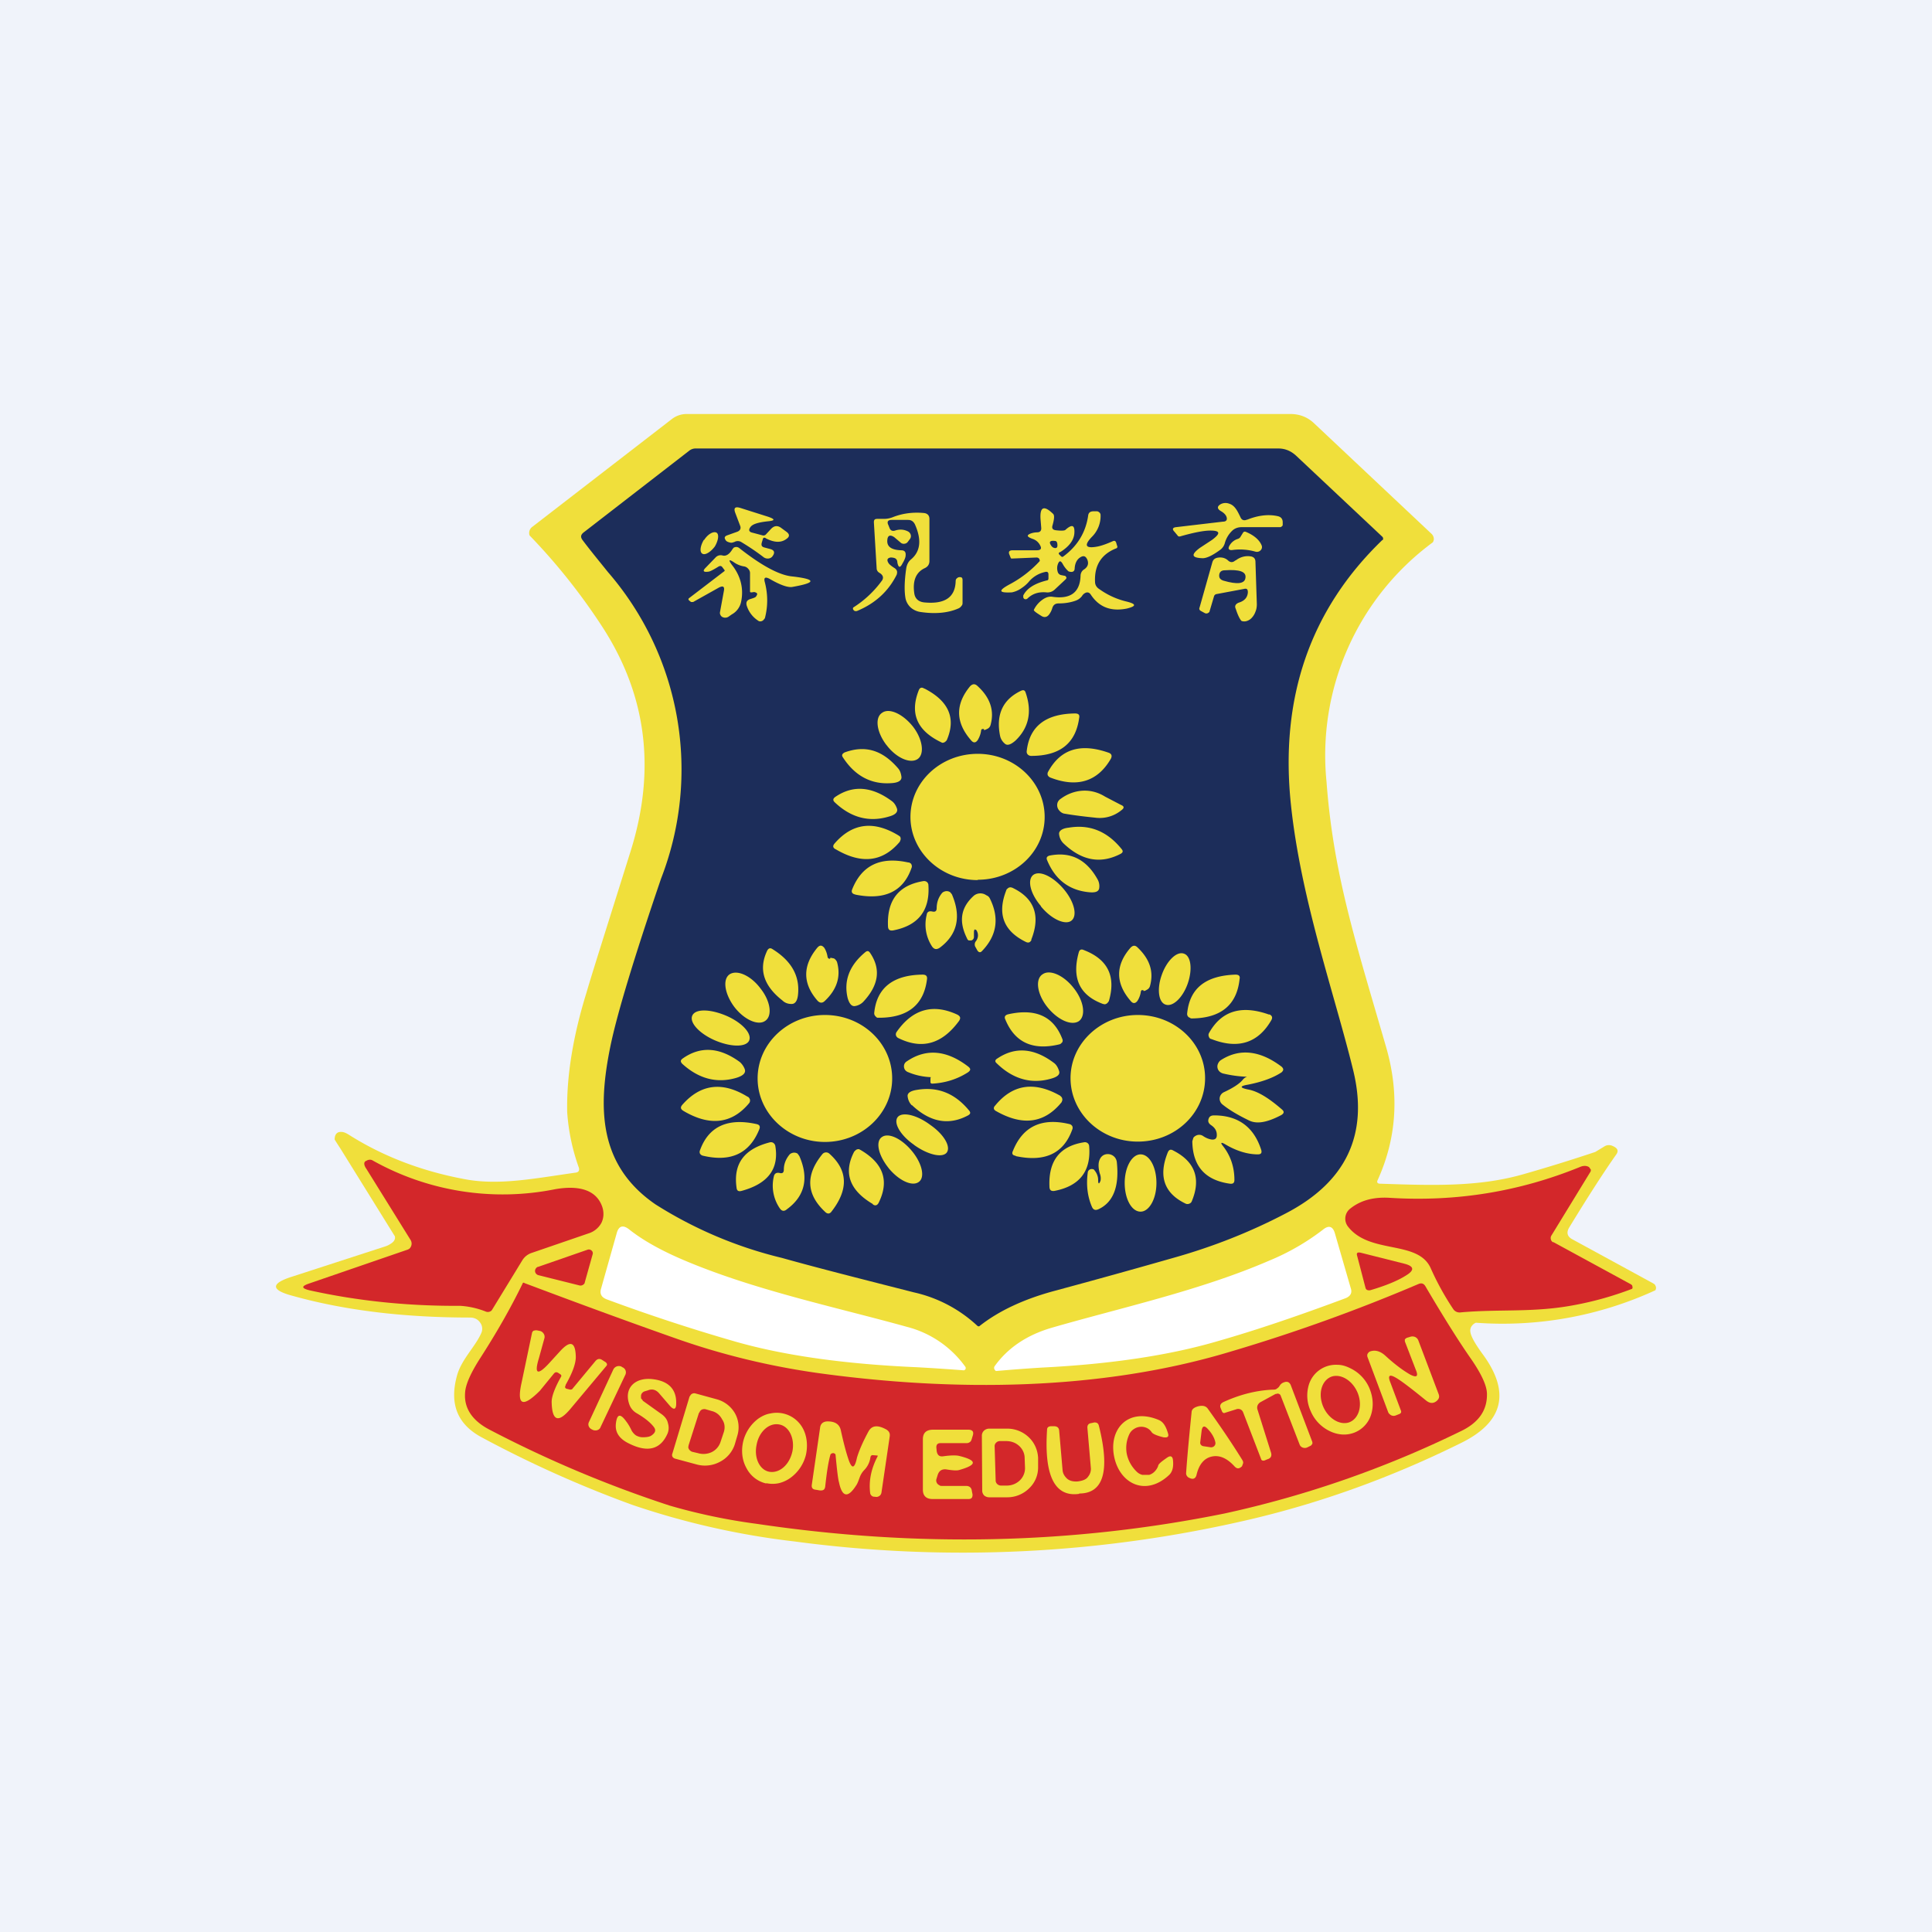 <!-- by TradeStack --><svg width="56" height="56" viewBox="0 0 56 56" xmlns="http://www.w3.org/2000/svg"><path fill="#F0F3FA" d="M0 0h56v56H0z"/><path d="m46.24 33.39.28-.17a.25.25 0 0 1 .23 0c.14.06.17.14.1.24-.34.48-.8 1.19-1.36 2.11-.1.16-.06.28.1.36l2.33 1.27c.03.02.05.03.06.06a.13.13 0 0 1 0 .14 10.59 10.59 0 0 1-5.2.94.25.25 0 0 0-.1.07.23.23 0 0 0-.06.2c.02.14.15.36.37.66.8 1.1.58 1.96-.65 2.56-2 .99-4.03 1.72-6.06 2.2a36.6 36.6 0 0 1-13.25.65 22.7 22.7 0 0 1-4.7-1.06 33 33 0 0 1-4.39-1.97c-.69-.38-.92-.97-.69-1.79.13-.46.53-.83.7-1.22a.3.3 0 0 0-.03-.3.34.34 0 0 0-.12-.11.37.37 0 0 0-.16-.04c-1.9 0-3.62-.2-5.16-.63-.64-.17-.64-.36 0-.56l2.71-.88a.52.52 0 0 0 .12-.06.38.38 0 0 0 .1-.08.2.2 0 0 0 .04-.09c0-.03 0-.06-.02-.08l-1.57-2.53a9.33 9.33 0 0 1-.16-.25c0-.15.07-.23.2-.22.06 0 .13.03.21.08 1.01.64 2.15 1.07 3.42 1.3.98.17 2.01-.04 3.15-.2.09-.01.12-.06.1-.14a5.93 5.93 0 0 1-.34-1.62c-.02-1.04.17-2.2.56-3.46.15-.52.58-1.87 1.27-4.07.76-2.4.47-4.59-.85-6.59a17.66 17.66 0 0 0-2.07-2.59.22.22 0 0 1 .08-.25l4.04-3.12a.7.7 0 0 1 .43-.15h17.5c.27 0 .5.09.69.27l3.4 3.2a.21.21 0 0 1 .07.17.2.2 0 0 1-.03.08 7.67 7.67 0 0 0-3.08 6.94c.2 2.69.85 4.66 1.73 7.7.39 1.36.3 2.64-.25 3.85-.03.06 0 .1.07.1 1.5.05 2.84.1 4.14-.27a48.8 48.8 0 0 0 2.1-.65Z" fill="#F0DF3B"/><path d="M28.4 38.43c-.02.02-.04.02-.07 0a3.96 3.96 0 0 0-1.84-.97c-1.49-.38-2.76-.7-3.83-1A12.16 12.16 0 0 1 19 34.91c-1.66-1.14-1.67-2.8-1.31-4.57.19-.93.68-2.55 1.47-4.87a8.74 8.74 0 0 0-1.54-8.89c-.24-.3-.49-.6-.73-.92-.07-.09-.06-.16.03-.23l3.05-2.36a.3.3 0 0 1 .17-.07h16.92c.2 0 .37.08.51.21l2.5 2.35a.07.07 0 0 1 .02.05v.03l-.03.02c-2.09 2.02-2.97 4.58-2.64 7.68.29 2.74 1.27 5.5 1.8 7.67.46 1.87-.2 3.25-1.95 4.16-1.03.54-2.12.97-3.26 1.29-1.54.44-2.68.75-3.42.95-.9.24-1.63.58-2.19 1.02Z" fill="#1C2D5A"/><path d="M36.16 15.06c.3-.12.6-.16.87-.1.1.02.15.08.15.18v.06c0 .02 0 .04-.02.05a.08.08 0 0 1-.05.03h-1.12c-.1 0-.19.03-.26.09a.79.79 0 0 0-.23.38.36.36 0 0 1-.15.2c-.22.16-.38.23-.49.23-.32-.01-.35-.1-.08-.3l.35-.23c.27-.2.24-.28-.1-.27-.2.01-.48.07-.83.17-.03 0-.05 0-.06-.02l-.1-.12c-.07-.07-.05-.12.05-.13l1.36-.16c.1 0 .13-.06.1-.14-.02-.06-.08-.12-.17-.17-.11-.07-.1-.14.01-.2a.3.3 0 0 1 .24-.01c.17.05.25.24.32.38.04.1.11.12.2.08ZM21.27 15.71c-.03.02-.08.03-.13.01-.05-.01-.1-.04-.11-.07-.04-.06-.03-.1.04-.13l.28-.1c.1-.03.14-.1.1-.19l-.14-.37c-.05-.14 0-.18.14-.14l.82.26c.2.07.2.11-.01.13-.28.03-.45.08-.51.17-.06.08-.04.14.06.16l.3.08a.1.1 0 0 0 .1-.04l.13-.14c.09-.1.19-.12.3-.04l.15.11c.1.07.1.14.02.2-.16.13-.36.12-.6 0-.05-.04-.09-.03-.1.02l-.03.1c-.02.08 0 .12.08.14l.15.04c.13.03.16.1.09.2-.03.05-.08.08-.15.08a.2.2 0 0 1-.13-.05 6.9 6.9 0 0 0-.62-.42.2.2 0 0 0-.23 0ZM30.72 16c-.04.03-.04.05-.01.08l.05.05c.02.01.04.02.06 0 .41-.3.65-.7.72-1.18.01-.09.06-.13.16-.13h.1a.1.1 0 0 1 .06.03c.02.01.03.03.04.06a.85.85 0 0 1-.25.65c-.24.25-.19.35.17.28.1-.02.25-.07.45-.16.04-.01.06 0 .08.04l.03.1c.02.04 0 .07-.04.08-.42.17-.62.49-.6.96 0 .1.05.17.13.22.24.17.5.29.8.36.27.07.27.13-.01.2-.46.09-.8-.04-1.04-.4-.05-.08-.12-.09-.2-.03a.24.24 0 0 0-.06.07c-.05.06-.1.1-.18.13-.14.05-.3.08-.49.08-.1 0-.16.04-.19.14a.58.58 0 0 1-.09.18c-.06.08-.14.1-.23.04-.16-.1-.23-.15-.21-.18a.77.77 0 0 1 .25-.29c.1-.07.2-.1.3-.08.51.07.78-.13.8-.6 0-.09.04-.16.11-.2.1-.07.13-.16.09-.27-.05-.12-.12-.14-.23-.06-.08.06-.13.16-.14.3 0 .1-.07.13-.18.09a.79.79 0 0 1-.17-.22c-.06-.1-.1-.09-.14.02a.35.35 0 0 0 0 .22.13.13 0 0 0 .1.09l.1.02c.01 0 .02 0 .03.02l.02.02v.03l-.02.03-.32.3a.3.3 0 0 1-.24.08c-.23-.02-.4.04-.54.17a.08.08 0 0 1-.1.02.07.07 0 0 1-.03-.05v-.05c.1-.2.32-.35.7-.44.01 0 .03-.02.03-.05v-.12c0-.06-.03-.09-.1-.07a.85.85 0 0 0-.45.26.98.98 0 0 1-.22.2.73.73 0 0 1-.29.13c-.39.02-.4-.05-.07-.23a3.25 3.25 0 0 0 .88-.68l-.01-.05a.09.09 0 0 0-.04-.04.1.1 0 0 0-.05-.01l-.72.03-.02-.01-.04-.1c-.04-.09 0-.13.09-.13h.7c.12 0 .15-.05.1-.14a.37.37 0 0 0-.22-.19c-.16-.06-.18-.1-.07-.15a.58.58 0 0 1 .2-.04c.09 0 .13-.05.12-.14l-.02-.25c-.02-.35.1-.4.36-.15.05.04.04.15-.01.33-.03.09 0 .14.1.15.16.02.25.01.27-.01.2-.18.28-.14.26.11-.02.2-.16.38-.42.54ZM25.72 15.65c-.02.19.11.29.4.3.1 0 .14.05.13.15 0 .05-.03.13-.09.23-.07.14-.12.13-.15-.03 0-.06-.03-.1-.07-.12a.32.32 0 0 0-.13-.02c-.1.02-.11.08-.05.17.02.03.08.08.16.13s.1.11.07.2c-.24.48-.62.83-1.15 1.05-.05.01-.08 0-.1-.03-.02-.02-.02-.04-.01-.07a3.02 3.02 0 0 0 .84-.79c.04-.07.03-.13-.04-.19l-.06-.04a.15.15 0 0 1-.06-.12l-.08-1.33c0-.07.02-.1.1-.1h.2a.7.7 0 0 0 .25-.05c.28-.11.58-.15.9-.12.1.01.16.07.16.17v1.22c0 .1-.05.17-.14.21-.25.12-.35.36-.3.72.02.16.12.25.28.27.6.06.9-.14.92-.6 0-.05.01-.08.04-.1a.11.11 0 0 1 .1-.03c.04 0 .06.03.06.08v.65c0 .04 0 .07-.03.1a.2.2 0 0 1-.1.08c-.3.13-.67.16-1.08.1a.55.55 0 0 1-.28-.12.5.5 0 0 1-.16-.26c-.04-.2-.04-.5.02-.9.02-.1.06-.18.13-.24.28-.23.32-.57.12-1.02-.04-.08-.1-.13-.2-.13h-.47c-.11 0-.15.05-.1.15l.04.1c.03.06.08.08.15.06.15-.05.28-.03.39.03a.16.16 0 0 1 .07.1.14.14 0 0 1-.03.12l-.06.08a.13.13 0 0 1-.09.05.14.14 0 0 1-.1-.02l-.2-.17c-.12-.08-.19-.05-.2.08Z" fill="#F0DF3B"/><path d="m35.95 15.57.08-.13c.02-.03.05-.04.09-.02.24.1.39.24.45.39a.13.13 0 0 1-.03.14.15.15 0 0 1-.15.04 1.64 1.64 0 0 0-.65-.05c-.12.02-.16-.03-.1-.13a.42.42 0 0 1 .24-.19.14.14 0 0 0 .07-.05ZM20.4 15.65c-.1.17-.13.35-.04.4.08.05.24-.05.36-.21.1-.17.13-.35.05-.4-.09-.05-.25.04-.36.21Z" fill="#F0DF3B"/><path d="M30.58 15.68c.05 0 .07.05.07.13 0 .06-.03.09-.1.07a.15.15 0 0 1-.07-.05c-.09-.12-.05-.17.1-.15Z" fill="#1C2D5A"/><path d="M21.22 16.38c.26.33.34.7.26 1.07a.54.54 0 0 1-.27.36l-.1.07a.18.18 0 0 1-.18 0 .14.14 0 0 1-.05-.06.12.12 0 0 1-.01-.08l.11-.6c.03-.14-.02-.17-.14-.11l-.75.42h-.06l-.06-.05c-.02-.02-.02-.04 0-.06l1.02-.78c.02-.01.02-.03 0-.05l-.06-.08c-.03-.03-.06-.03-.1-.01-.16.1-.26.15-.3.15-.14.02-.17-.02-.08-.11l.29-.3a.2.2 0 0 1 .2-.06c.1.03.2-.03.29-.18l.03-.04a.14.14 0 0 1 .16 0c.66.52 1.18.8 1.56.83.68.08.68.18 0 .3-.13.03-.36-.05-.67-.23-.13-.07-.18-.04-.14.1.09.35.09.7 0 1.04l-.04.05a.13.13 0 0 1-.11.04.13.13 0 0 1-.06-.03.8.8 0 0 1-.32-.44c-.02-.1.02-.15.12-.18.1-.03.15-.05.16-.08.05-.07.03-.1-.06-.12l-.07.01c-.04 0-.05 0-.05-.03v-.54a.18.18 0 0 0-.05-.11.2.2 0 0 0-.11-.07.7.7 0 0 1-.29-.11c-.16-.11-.19-.09-.07.07ZM35.81 16.25c.14-.11.3-.15.46-.12.08.02.12.07.12.16l.04 1.22c0 .08-.01.15-.04.22a.5.5 0 0 1-.1.17.33.33 0 0 1-.15.1.24.24 0 0 1-.15 0c-.03-.02-.1-.13-.17-.35-.04-.08-.01-.14.08-.18.17-.05.26-.15.27-.3 0-.09-.03-.12-.11-.1l-.8.15a.09.09 0 0 0-.07.06l-.13.44s0 .02-.02.03a.1.1 0 0 1-.12.02l-.11-.06c-.04-.02-.06-.06-.04-.1l.37-1.31c.02-.07.06-.11.13-.13.13-.03.24 0 .32.07.07.07.15.07.22 0Z" fill="#F0DF3B"/><path d="M36.1 16.75c-.02.17-.23.2-.64.08-.09-.03-.13-.08-.12-.17.01-.08.06-.13.16-.13.43-.03.63.04.6.22Z" fill="#1C2D5A"/><path d="M28.52 21.15v-.02h-.03a.05.05 0 0 0-.05.03.7.7 0 0 1-.1.29c-.06.09-.13.09-.2 0-.45-.52-.45-1.04-.02-1.56.07-.07.14-.08.22 0 .36.33.49.71.37 1.13a.17.17 0 0 1-.1.11c-.06.03-.09.04-.09.02ZM26.8 19.96c.7.36.92.86.64 1.5l-.03.03a.13.13 0 0 1-.1.04l-.04-.02c-.7-.34-.9-.84-.64-1.5.03-.08.09-.1.16-.05ZM28.99 21.34c-.13-.63.08-1.07.61-1.32.07-.03.11-.01.13.06.19.55.09 1.02-.3 1.39-.14.12-.24.15-.31.08a.4.4 0 0 1-.13-.21ZM25.7 21.6c.27.36.68.55.9.4.2-.14.15-.56-.13-.93-.29-.37-.69-.56-.9-.41-.22.14-.16.56.12.93ZM31.16 20.68c.1 0 .14.04.12.13-.1.74-.56 1.1-1.39 1.1a.14.14 0 0 1-.1-.04.12.12 0 0 1-.03-.1c.08-.71.54-1.08 1.4-1.09Z" fill="#F0DF3B"/><path d="M32.14 21.82c.08.03.1.09.06.17-.38.66-.97.85-1.75.55a.14.14 0 0 1-.05-.03.13.13 0 0 1-.03-.04.12.12 0 0 1 .01-.1c.36-.66.94-.84 1.76-.55ZM26.04 22.28c.05.06.08.15.09.25 0 .1-.1.16-.3.17-.58.04-1.05-.21-1.4-.75-.04-.06-.02-.1.05-.14.6-.22 1.1-.07 1.56.47ZM28.34 25.5c1.07 0 1.94-.81 1.94-1.82s-.87-1.83-1.94-1.83c-1.08 0-1.95.82-1.95 1.83 0 1 .87 1.83 1.95 1.83ZM25.85 23.22c.07.05.12.13.15.22.03.1-.05.18-.24.23-.57.17-1.1.03-1.57-.42-.05-.05-.05-.1.02-.15.51-.35 1.06-.31 1.64.12ZM31.74 23.7c-.5-.05-.8-.1-.91-.12a.26.26 0 0 1-.12-.08.23.23 0 0 1-.05-.25.24.24 0 0 1 .09-.1c.34-.25.83-.34 1.28-.06l.46.24c.1.04.1.09.02.15a.99.99 0 0 1-.77.22ZM24.23 24.62c-.09-.04-.1-.1-.04-.17.52-.6 1.14-.67 1.86-.23l.04.03a.12.12 0 0 1 .01.1l-.02.05c-.49.58-1.1.66-1.85.22ZM30.82 24.44a.43.43 0 0 1-.12-.25c-.02-.1.08-.18.28-.2.6-.1 1.11.1 1.53.62.05.06.04.1-.03.14-.58.3-1.13.2-1.66-.31Z" fill="#F0DF3B"/><path d="M31.82 25.5a.4.4 0 0 1 .04.25c-.02.1-.12.13-.31.11-.57-.06-.97-.37-1.2-.93-.03-.07 0-.11.07-.13.6-.12 1.07.1 1.4.7ZM24.8 25.93c-.1-.02-.13-.07-.1-.15.28-.7.82-.96 1.63-.78.02 0 .04 0 .05.02.02 0 .03.02.04.04a.12.12 0 0 1 0 .1c-.24.69-.79.94-1.63.77ZM30.17 26.27c.3.37.7.55.88.42.19-.14.09-.55-.21-.91-.31-.37-.7-.56-.89-.42-.18.14-.09.54.22.9Z" fill="#F0DF3B"/><path d="M25.74 26.87c-.04-.77.3-1.21 1.02-1.33a.14.14 0 0 1 .1.02.12.12 0 0 1 .05.09c.05.74-.29 1.18-1.03 1.32-.09.01-.13-.02-.14-.1ZM29.9 27.24c-.04.08-.09.1-.17.06-.65-.32-.83-.82-.56-1.5 0-.02.02-.03.03-.04a.12.12 0 0 1 .1-.04l.04.01c.64.3.83.81.55 1.51ZM27.15 26.33c0-.17.05-.32.16-.45a.17.17 0 0 1 .07-.04.18.18 0 0 1 .16.02l.05.06c.28.65.16 1.17-.35 1.55-.09.06-.16.05-.22-.03a1.16 1.16 0 0 1-.16-.92c.01-.09.07-.12.16-.1.09.02.13-.01.13-.1ZM28.23 26.98v.18a.1.1 0 0 1-.02.06.1.1 0 0 1-.06.04h-.07a.1.1 0 0 1-.05-.06c-.25-.5-.18-.9.2-1.24a.3.3 0 0 1 .36-.01c.05.02.08.05.1.09.28.56.21 1.07-.22 1.52-.05.06-.1.05-.14-.01l-.05-.09a.15.15 0 0 1 0-.17c.08-.1.09-.22.02-.33l-.02-.01a.03.03 0 0 0-.04 0v.03ZM24.07 27.76l.1.02c.04.02.07.06.09.1.12.42 0 .8-.35 1.13-.07.07-.14.07-.21 0-.44-.5-.44-1.02-.01-1.54.07-.08.13-.08.2 0 .04.06.08.15.1.28l.02.03.03.01h.02l.01-.03ZM33.15 28.71l-.01-.01h-.05l-.02.03a.67.67 0 0 1-.1.28c-.06.08-.13.09-.2 0-.44-.51-.44-1.03-.01-1.53.07-.08.14-.09.21-.02.36.34.48.71.36 1.13a.17.17 0 0 1-.09.1c-.06.04-.1.04-.1.02ZM22.68 29c-.55-.43-.7-.91-.44-1.45.04-.07.09-.08.15-.04.55.34.8.78.74 1.33-.02.18-.09.27-.2.26-.1 0-.19-.04-.25-.1ZM31.27 27.6c.02-.07.07-.1.15-.06.7.27.93.77.72 1.48l-.03.04a.13.13 0 0 1-.09.05l-.05-.01c-.68-.25-.91-.75-.7-1.5ZM25.02 29.04a.43.43 0 0 1-.23.12c-.1.02-.17-.06-.22-.23-.12-.5.05-.95.51-1.33.06-.05.1-.04.14.02.32.47.25.94-.2 1.42ZM33.67 28.27c-.14.4-.09.79.12.85.21.07.5-.21.64-.62.14-.41.09-.8-.12-.86-.21-.07-.5.22-.64.63ZM21.28 29.18c.28.37.69.56.9.41.21-.14.16-.56-.13-.93-.28-.38-.68-.56-.9-.42-.21.14-.15.56.13.94ZM26.74 28.25c.1 0 .14.04.13.13-.09.74-.55 1.12-1.39 1.12h-.05a.13.13 0 0 1-.05-.04.12.12 0 0 1-.04-.1c.07-.72.54-1.1 1.4-1.11ZM30.35 29.18c.3.38.7.56.92.42.21-.15.15-.58-.14-.95-.29-.38-.7-.56-.91-.41-.22.14-.16.57.13.94ZM35.81 28.25c.1 0 .14.04.12.13-.08.75-.54 1.13-1.38 1.14-.02 0-.04 0-.06-.02a.13.13 0 0 1-.04-.02.12.12 0 0 1-.04-.1c.07-.73.53-1.1 1.4-1.13ZM20.71 30.15c.46.2.9.21 1 .02.1-.2-.19-.52-.64-.72-.46-.2-.9-.22-1-.02-.1.2.19.52.64.72ZM27.8 29.59c-.49.67-1.07.84-1.76.5a.13.13 0 0 1-.07-.08.12.12 0 0 1 .02-.1c.46-.66 1.05-.83 1.76-.5.09.05.1.1.05.18ZM29.22 29.4c.8-.18 1.32.06 1.57.71a.11.11 0 0 1 0 .1l-.04.04a.13.13 0 0 1-.04.02c-.78.19-1.3-.06-1.57-.72-.04-.08 0-.13.08-.15Z" fill="#F0DF3B"/><path d="M36.79 29.4c.09.04.1.1.06.17-.38.66-.96.85-1.73.55a.13.13 0 0 1-.05-.02.12.12 0 0 1-.03-.05.12.12 0 0 1 0-.1c.36-.65.94-.83 1.75-.54ZM23.91 33.1c1.08 0 1.95-.83 1.95-1.84 0-1.02-.87-1.84-1.95-1.84-1.07 0-1.95.82-1.95 1.84 0 1.01.88 1.84 1.95 1.84ZM32.98 33.09c1.08 0 1.95-.82 1.95-1.84 0-1.01-.87-1.83-1.95-1.83-1.07 0-1.95.82-1.95 1.83 0 1.02.88 1.84 1.95 1.84ZM21.44 30.78c.06.05.12.13.15.22.03.1-.05.18-.24.24-.57.17-1.1.03-1.58-.41-.05-.06-.05-.1.02-.15.51-.36 1.06-.33 1.65.1ZM27.36 31.21c-.38.04-.72 0-1.03-.13a.2.2 0 0 1-.09-.06.18.18 0 0 1-.02-.19.19.19 0 0 1 .07-.07c.56-.38 1.16-.32 1.78.16.07.06.07.1-.01.16-.31.2-.66.31-1.04.33-.03 0-.05-.02-.05-.04v-.1c0-.05.02-.06.06-.06h.33ZM30.55 30.81c.07.05.12.14.15.24.03.1-.06.17-.25.22-.57.16-1.1 0-1.56-.45-.06-.05-.05-.1.02-.14.52-.35 1.07-.3 1.64.13ZM36.35 31.21c-.28.01-.58-.02-.88-.09a.24.24 0 0 1-.12-.06.2.2 0 0 1-.04-.24.22.22 0 0 1 .09-.1c.54-.34 1.13-.27 1.75.2.06.06.06.1 0 .16-.24.16-.57.28-.98.36-.24.04-.24.09.01.14.28.05.6.25.98.58.07.06.06.11-.02.16-.4.21-.7.27-.93.16-.31-.15-.57-.3-.78-.47a.21.21 0 0 1-.06-.08.2.2 0 0 1 .02-.2.22.22 0 0 1 .08-.07c.26-.12.45-.24.55-.36a.27.27 0 0 1 .1-.08.3.3 0 0 1 .13-.02 1.2 1.2 0 0 0 .1.01ZM19.81 32.2c-.08-.05-.1-.1-.03-.18.53-.6 1.16-.68 1.89-.23.02 0 .03.02.04.03a.12.12 0 0 1 0 .16c-.5.6-1.14.67-1.9.22ZM28.88 32.21c-.08-.04-.1-.1-.03-.17.51-.62 1.14-.7 1.88-.28l.04.04a.13.13 0 0 1 .02.1l-.02.05c-.49.6-1.11.7-1.89.26ZM26.43 32.04a.43.43 0 0 1-.12-.25c-.02-.1.07-.17.27-.2.6-.1 1.1.1 1.51.6.05.06.04.1-.03.14-.56.3-1.1.2-1.63-.3ZM26.5 33.19c.39.28.81.38.94.22.13-.17-.08-.53-.47-.8-.4-.3-.82-.39-.95-.23-.13.17.08.53.47.8ZM35.45 33.22c.22.28.33.61.33.98 0 .09-.04.12-.13.11-.72-.1-1.08-.51-1.09-1.23l.03-.1a.19.19 0 0 1 .07-.06.2.2 0 0 1 .2 0c.1.07.19.1.26.11.1.01.15-.03.15-.13 0-.12-.05-.21-.17-.29-.07-.05-.1-.11-.06-.2.02-.05.07-.08.15-.08.7 0 1.16.34 1.37 1.01.02.08-.01.12-.1.12-.3 0-.63-.1-.96-.3-.11-.06-.13-.04-.05.06Z" fill="#F0DF3B"/><path d="M29.44 33.5c-.09-.01-.12-.06-.08-.14.28-.7.82-.97 1.63-.78a.13.13 0 0 1 .09.06.12.12 0 0 1 0 .1c-.25.7-.8.95-1.64.77ZM21.92 32.58c.1.02.12.07.09.15-.28.7-.82.96-1.63.77a.14.14 0 0 1-.09-.06.12.12 0 0 1 0-.1c.25-.69.8-.94 1.63-.76ZM25.75 33.85c.3.37.69.55.88.41.19-.13.1-.54-.2-.9-.3-.36-.68-.54-.87-.4-.19.13-.1.53.2.9Z" fill="#F0DF3B"/><path d="M21.49 34.52c-.08.02-.13 0-.14-.09-.1-.7.22-1.13.97-1.32a.13.13 0 0 1 .1.02l.03.03.02.04c.12.67-.2 1.11-.98 1.32ZM30.42 34.42c-.04-.76.29-1.2 1-1.31a.13.13 0 0 1 .1.02.12.12 0 0 1 .05.09c.06.73-.28 1.16-1.01 1.3-.09.01-.13-.02-.14-.1ZM25.3 34.9c-.68-.4-.86-.91-.54-1.52l.04-.04a.13.13 0 0 1 .1-.03l.04.02c.67.39.84.9.53 1.53-.04.08-.1.1-.17.05ZM33.85 33.4c.03-.07.08-.1.16-.05.63.32.81.82.53 1.48a.12.12 0 0 1-.07.06.13.13 0 0 1-.1 0c-.63-.3-.8-.8-.52-1.49ZM22.6 34c.08.02.12-.01.12-.1 0-.16.06-.31.17-.44a.17.17 0 0 1 .07-.04.18.18 0 0 1 .16.02l.05.07c.28.64.16 1.16-.36 1.54-.08.07-.15.06-.21-.03a1.16 1.16 0 0 1-.17-.92c.02-.09.08-.12.17-.1Z" fill="#F0DF3B"/><path d="M24.1 35.12c-.05.07-.12.07-.18.01-.55-.51-.58-1.07-.08-1.68a.14.14 0 0 1 .2-.01c.54.48.56 1.04.06 1.68ZM31.9 34.22a.37.37 0 0 0-.02-.2c-.05-.18-.05-.32 0-.42a.25.25 0 0 1 .11-.12.27.27 0 0 1 .31.05c.04.04.06.09.07.14.08.72-.1 1.18-.53 1.38-.09.04-.15.02-.19-.07-.13-.3-.17-.64-.12-1a.1.1 0 0 1 .03-.06.12.12 0 0 1 .12-.03c.02 0 .04.02.05.04.06.07.1.17.1.27 0 .13.03.13.07.02ZM32.6 34.29c0 .46.2.83.46.83.25 0 .46-.37.46-.83 0-.46-.2-.83-.46-.83-.25 0-.46.37-.46.83Z" fill="#F0DF3B"/><path d="M11.79 36.23a.22.22 0 0 0 .08-.04.2.2 0 0 0 .03-.25l-1.28-2.06c-.07-.1-.08-.18-.03-.22l.06-.03c.05-.02.1-.02.14 0a7.71 7.71 0 0 0 5.3.84c.57-.1 1.18-.05 1.37.52.05.16.04.32-.03.46a.64.64 0 0 1-.37.3l-1.66.57a.5.5 0 0 0-.26.21l-.88 1.44a.13.13 0 0 1-.07.05.15.15 0 0 1-.1 0 2.4 2.4 0 0 0-.75-.17c-1.51.01-2.97-.14-4.37-.45-.24-.06-.24-.12 0-.2l2.82-.97ZM45.02 36l2.26 1.23.03.03.01.05c0 .02 0 .04-.02.05a9.53 9.53 0 0 1-1.73.48c-1.15.21-2.12.1-3.23.2a.22.22 0 0 1-.22-.1 7.91 7.91 0 0 1-.65-1.18c-.37-.83-1.77-.39-2.4-1.21a.37.37 0 0 1 .07-.52c.3-.24.68-.34 1.15-.31 1.92.12 3.76-.18 5.52-.9.1-.04.19-.03.25.01l.05.07a.1.1 0 0 1-.02.08l-1.12 1.83a.13.13 0 0 0-.02.1.13.13 0 0 0 .07.1Z" fill="#D3272A"/><path d="M26.58 39.63c-2.06-.09-3.8-.33-5.22-.73a52.7 52.7 0 0 1-3.78-1.24c-.15-.06-.2-.16-.16-.3l.46-1.63c.06-.2.18-.23.35-.1.4.32.94.62 1.6.9 2.05.87 4.41 1.36 6.46 1.93a3 3 0 0 1 1.7 1.17v.05a.1.1 0 0 1-.05.04 60.45 60.45 0 0 0-1.36-.09ZM30.2 39.64a48.43 48.43 0 0 0-1.33.1.1.1 0 0 1-.04-.04.09.09 0 0 1 0-.1c.38-.53.93-.9 1.64-1.11 2-.58 4.31-1.08 6.32-1.95a6.8 6.8 0 0 0 1.56-.9c.16-.13.28-.1.34.1l.46 1.59c.05.14 0 .24-.15.3-1.34.5-2.57.92-3.69 1.24-1.39.41-3.1.67-5.11.77Z" fill="#fff"/><path d="m15.6 36.72 1.44-.5a.12.12 0 0 1 .11.03.1.1 0 0 1 .03.05.1.1 0 0 1 0 .05l-.23.82c0 .03-.03.06-.05.07a.13.13 0 0 1-.1.02l-1.2-.3a.13.13 0 0 1-.06-.04.12.12 0 0 1-.01-.15.13.13 0 0 1 .06-.05ZM39.58 37.33l-.24-.92c-.03-.09 0-.12.1-.1l1.27.32c.27.07.3.18.06.33-.23.15-.58.3-1.06.44h-.04a.1.1 0 0 1-.07-.03.1.1 0 0 1-.02-.04Z" fill="#D3272A"/><path d="M15.2 37.19c1.33.5 2.81 1.05 4.46 1.63 1.29.45 2.64.78 4.06.98 3.92.54 8.16.52 11.94-.62a50.12 50.12 0 0 0 5.45-1.96c.09-.04.16-.02.21.07.53.9.97 1.6 1.32 2.1.31.45.47.8.46 1.04 0 .47-.26.82-.77 1.06a30.2 30.2 0 0 1-6.84 2.38c-4.4.89-8.9.99-13.55.3a17.04 17.04 0 0 1-2.53-.53 34.16 34.16 0 0 1-5.22-2.2c-.5-.26-.74-.62-.71-1.06.01-.24.16-.58.45-1.03.45-.7.86-1.41 1.22-2.15 0-.02.03-.03.05-.01Z" fill="#D3272A"/><path d="M16.4 40.15c-.04.06-.02.1.05.11l.08.02.05-.01.68-.82c.06-.07.13-.08.21-.02l.08.05c.05.04.06.08.02.12l-1.03 1.23c-.36.43-.54.36-.55-.2 0-.15.09-.4.27-.72.02-.03.01-.05-.01-.07l-.06-.04c-.06-.04-.1-.03-.14.02l-.4.49c-.5.5-.68.43-.53-.24l.3-1.43a.1.1 0 0 1 .05-.07l.05-.01h.04l.1.02a.18.18 0 0 1 .1.08.16.16 0 0 1 .02.13l-.16.58c-.14.46-.04.51.3.14l.31-.34c.3-.33.45-.28.46.16 0 .2-.1.47-.3.82ZM40.87 39.84c.19.1.25.06.17-.13l-.32-.83v-.06l.05-.04.1-.03a.2.2 0 0 1 .14 0 .18.18 0 0 1 .1.1l.59 1.56c.03.08.01.14-.06.2-.1.08-.2.07-.31-.02-.43-.35-.72-.57-.86-.65-.2-.12-.25-.07-.17.13l.3.8c.03.06.01.1-.05.12l-.1.04a.16.16 0 0 1-.17-.04.14.14 0 0 1-.04-.05l-.6-1.6a.13.13 0 0 1 0-.1l.03-.04a.14.14 0 0 1 .05-.03c.15-.05.3 0 .44.13.24.22.47.4.71.54ZM39.27 41.52a.84.84 0 0 1-.36.06.97.97 0 0 1-.37-.1 1.13 1.13 0 0 1-.55-.58 1.08 1.08 0 0 1-.05-.77.82.82 0 0 1 .83-.57c.13 0 .25.04.37.1a1.13 1.13 0 0 1 .55.57c.11.26.13.53.05.78a.82.82 0 0 1-.47.51ZM18.04 39.63l-.03-.02a.18.18 0 0 0-.23.08l-.71 1.53c-.04.08 0 .17.08.21l.04.02c.09.03.19 0 .22-.09l.72-1.52a.16.16 0 0 0-.09-.21Z" fill="#F0DF3B"/><path d="M38.34 40.74c.14.36.48.58.76.49.28-.1.4-.47.26-.84-.14-.36-.48-.58-.76-.49-.28.1-.4.47-.26.84Z" fill="#D3272A"/><path d="m18.63 40.6.56.4c.09.07.15.15.17.25.03.1.03.2-.01.3-.2.46-.57.56-1.1.3-.3-.14-.42-.33-.4-.57.03-.3.13-.32.3-.08.04.05.1.14.16.27.03.05.07.1.13.14.06.03.12.05.19.05.13 0 .21-.02.25-.05.12-.08.14-.16.07-.25-.1-.13-.26-.26-.5-.4a.47.47 0 0 1-.2-.23c-.19-.49.16-.83.7-.75.44.06.66.3.65.7 0 .18-.07.2-.19.06l-.31-.36c-.09-.1-.2-.13-.32-.08l-.1.03a.17.17 0 0 0-.07.05.15.15 0 0 0-.03.07v.08l.05.06ZM36.98 40.4l-.44.24a.2.2 0 0 0-.09.1.18.18 0 0 0 0 .12l.39 1.24c.03.1 0 .17-.11.2l-.07.03c-.06.02-.1 0-.11-.05l-.52-1.35a.15.15 0 0 0-.08-.08.16.16 0 0 0-.12 0l-.32.1c-.04.02-.07 0-.09-.04l-.04-.1c-.03-.07 0-.13.08-.17.48-.22.96-.34 1.43-.36.04 0 .09 0 .12-.03a.22.22 0 0 0 .08-.08.22.22 0 0 1 .12-.1c.1-.04.16-.01.2.07l.63 1.66v.05l-.04.05-.1.05a.17.17 0 0 1-.2-.03.15.15 0 0 1-.03-.05l-.55-1.42a.09.09 0 0 0-.02-.03.1.1 0 0 0-.12-.01ZM20 40.47a.12.12 0 0 1 .06-.07.13.13 0 0 1 .1-.01l.62.17a.87.87 0 0 1 .52.4.83.83 0 0 1 .07.66l-.07.24a.87.87 0 0 1-.43.51.91.91 0 0 1-.67.08l-.63-.17a.13.13 0 0 1-.08-.06.11.11 0 0 1 0-.09l.5-1.66ZM35.12 42.22c-.22.05-.37.23-.44.54-.03.1-.1.13-.2.08a.15.15 0 0 1-.07-.05.14.14 0 0 1-.03-.09c.04-.58.1-1.18.16-1.78.01-.08.08-.13.2-.16.13-.03.21 0 .26.06.36.5.7 1 1.01 1.5.02.04.03.06.02.1l-.03.08c-.08.08-.15.08-.22 0-.22-.24-.44-.33-.66-.28Z" fill="#F0DF3B"/><path d="M20.27 40.95a.15.15 0 0 1 .07-.09.17.17 0 0 1 .12-.01l.17.05c.13.03.24.12.3.24.08.11.09.25.05.37l-.1.3a.5.5 0 0 1-.25.28.56.56 0 0 1-.4.03l-.17-.04a.16.16 0 0 1-.05-.03.15.15 0 0 1-.06-.1l.01-.06.3-.94Z" fill="#D3272A"/><path d="M22.21 43a.86.86 0 0 1-.57-.44c-.13-.23-.16-.5-.1-.77a1.17 1.17 0 0 1 .44-.67c.1-.07.22-.13.35-.15a.86.86 0 0 1 .94.43c.12.22.15.5.09.77a1.17 1.17 0 0 1-.44.66.96.96 0 0 1-.34.16.86.86 0 0 1-.37 0ZM32.66 42.14c.04.19.13.36.28.51.05.05.1.08.17.1h.2a.37.37 0 0 0 .16-.1c.04-.04.08-.1.1-.16 0-.05.1-.13.26-.24.1-.07.16-.04.17.08.02.2-.02.34-.12.43-.68.63-1.44.24-1.59-.56-.15-.8.43-1.41 1.3-1.04.12.05.2.17.26.37.04.11 0 .15-.13.13-.2-.05-.31-.1-.34-.15a.35.35 0 0 0-.14-.12.38.38 0 0 0-.37.03.35.35 0 0 0-.13.14.93.93 0 0 0-.08.58ZM24.92 42.82c-.04.11-.07.19-.1.23-.24.38-.41.35-.5-.08-.03-.1-.06-.37-.1-.79 0-.03-.02-.05-.06-.06a.1.1 0 0 0-.07.02c-.02.01-.02.03-.03.06-.06.23-.1.52-.14.88-.01.1-.06.13-.16.12l-.12-.02c-.09-.01-.12-.06-.11-.14l.24-1.65c.01-.12.09-.19.22-.19.21 0 .34.08.38.25.07.32.14.6.22.84.1.3.18.29.25-.04.06-.2.17-.46.34-.77.1-.17.27-.18.52-.04.07.05.1.1.09.19l-.24 1.63c-.01.07-.06.12-.14.13l-.1-.01a.13.13 0 0 1-.09-.12c-.04-.36.04-.71.22-1.05v-.02l-.12-.01c-.05-.01-.08.01-.09.06a.65.65 0 0 1-.17.36.6.6 0 0 0-.14.22ZM31.28 43.3c-.7.1-1.02-.51-.93-1.86 0-.07.05-.1.12-.1h.08c.09 0 .14.04.15.12l.1 1.16c.01.09.05.16.12.23.07.07.18.1.32.09.15-.02.25-.06.3-.14a.35.35 0 0 0 .08-.24l-.1-1.16c-.01-.09.03-.14.11-.15l.09-.02c.07 0 .11.02.13.09.33 1.31.14 1.97-.57 1.97Z" fill="#F0DF3B"/><path d="M21.93 41.88c-.08.38.09.73.37.78.3.05.59-.21.67-.6.07-.37-.1-.72-.38-.77-.29-.06-.59.2-.66.59ZM35.09 41.95l-.2-.03a.12.12 0 0 1-.08-.04.1.1 0 0 1-.02-.08l.04-.33c.02-.14.08-.16.18-.05.13.14.2.28.22.4a.12.12 0 0 1-.04.1.13.13 0 0 1-.1.03Z" fill="#D3272A"/><path d="M27.3 43.07h.7c.1 0 .16.05.17.15l.02.1c0 .09-.03.13-.12.13h-1.04c-.19 0-.28-.1-.28-.27v-1.46c0-.19.1-.28.3-.28h1.01c.12 0 .17.05.14.16l-.04.13c-.01.03-.03.06-.05.07a.15.15 0 0 1-.1.03h-.75c-.08 0-.12.04-.12.12l.01.11c.02.12.08.17.2.15.22-.03.36-.03.45-.01.53.13.53.26 0 .41-.07.02-.2.01-.38-.02-.12-.01-.2.04-.24.16l-.04.13a.15.15 0 0 0 .09.17c.02.02.04.02.07.02ZM28.46 41.62a.2.2 0 0 1 .06-.15.22.22 0 0 1 .15-.06h.52a.9.9 0 0 1 .63.25c.17.16.26.38.27.6v.28a.83.83 0 0 1-.26.6.9.9 0 0 1-.63.26h-.52a.23.23 0 0 1-.15-.05.2.2 0 0 1-.06-.15l-.01-1.58Z" fill="#F0DF3B"/><path d="M28.83 41.93a.14.14 0 0 1 .04-.11.16.16 0 0 1 .11-.05h.17c.15 0 .28.04.39.14.1.09.16.22.16.35l.01.27a.49.49 0 0 1-.14.37.54.54 0 0 1-.38.16h-.17a.16.16 0 0 1-.11-.04.14.14 0 0 1-.05-.1l-.03-1Z" fill="#D3272A"/></svg>